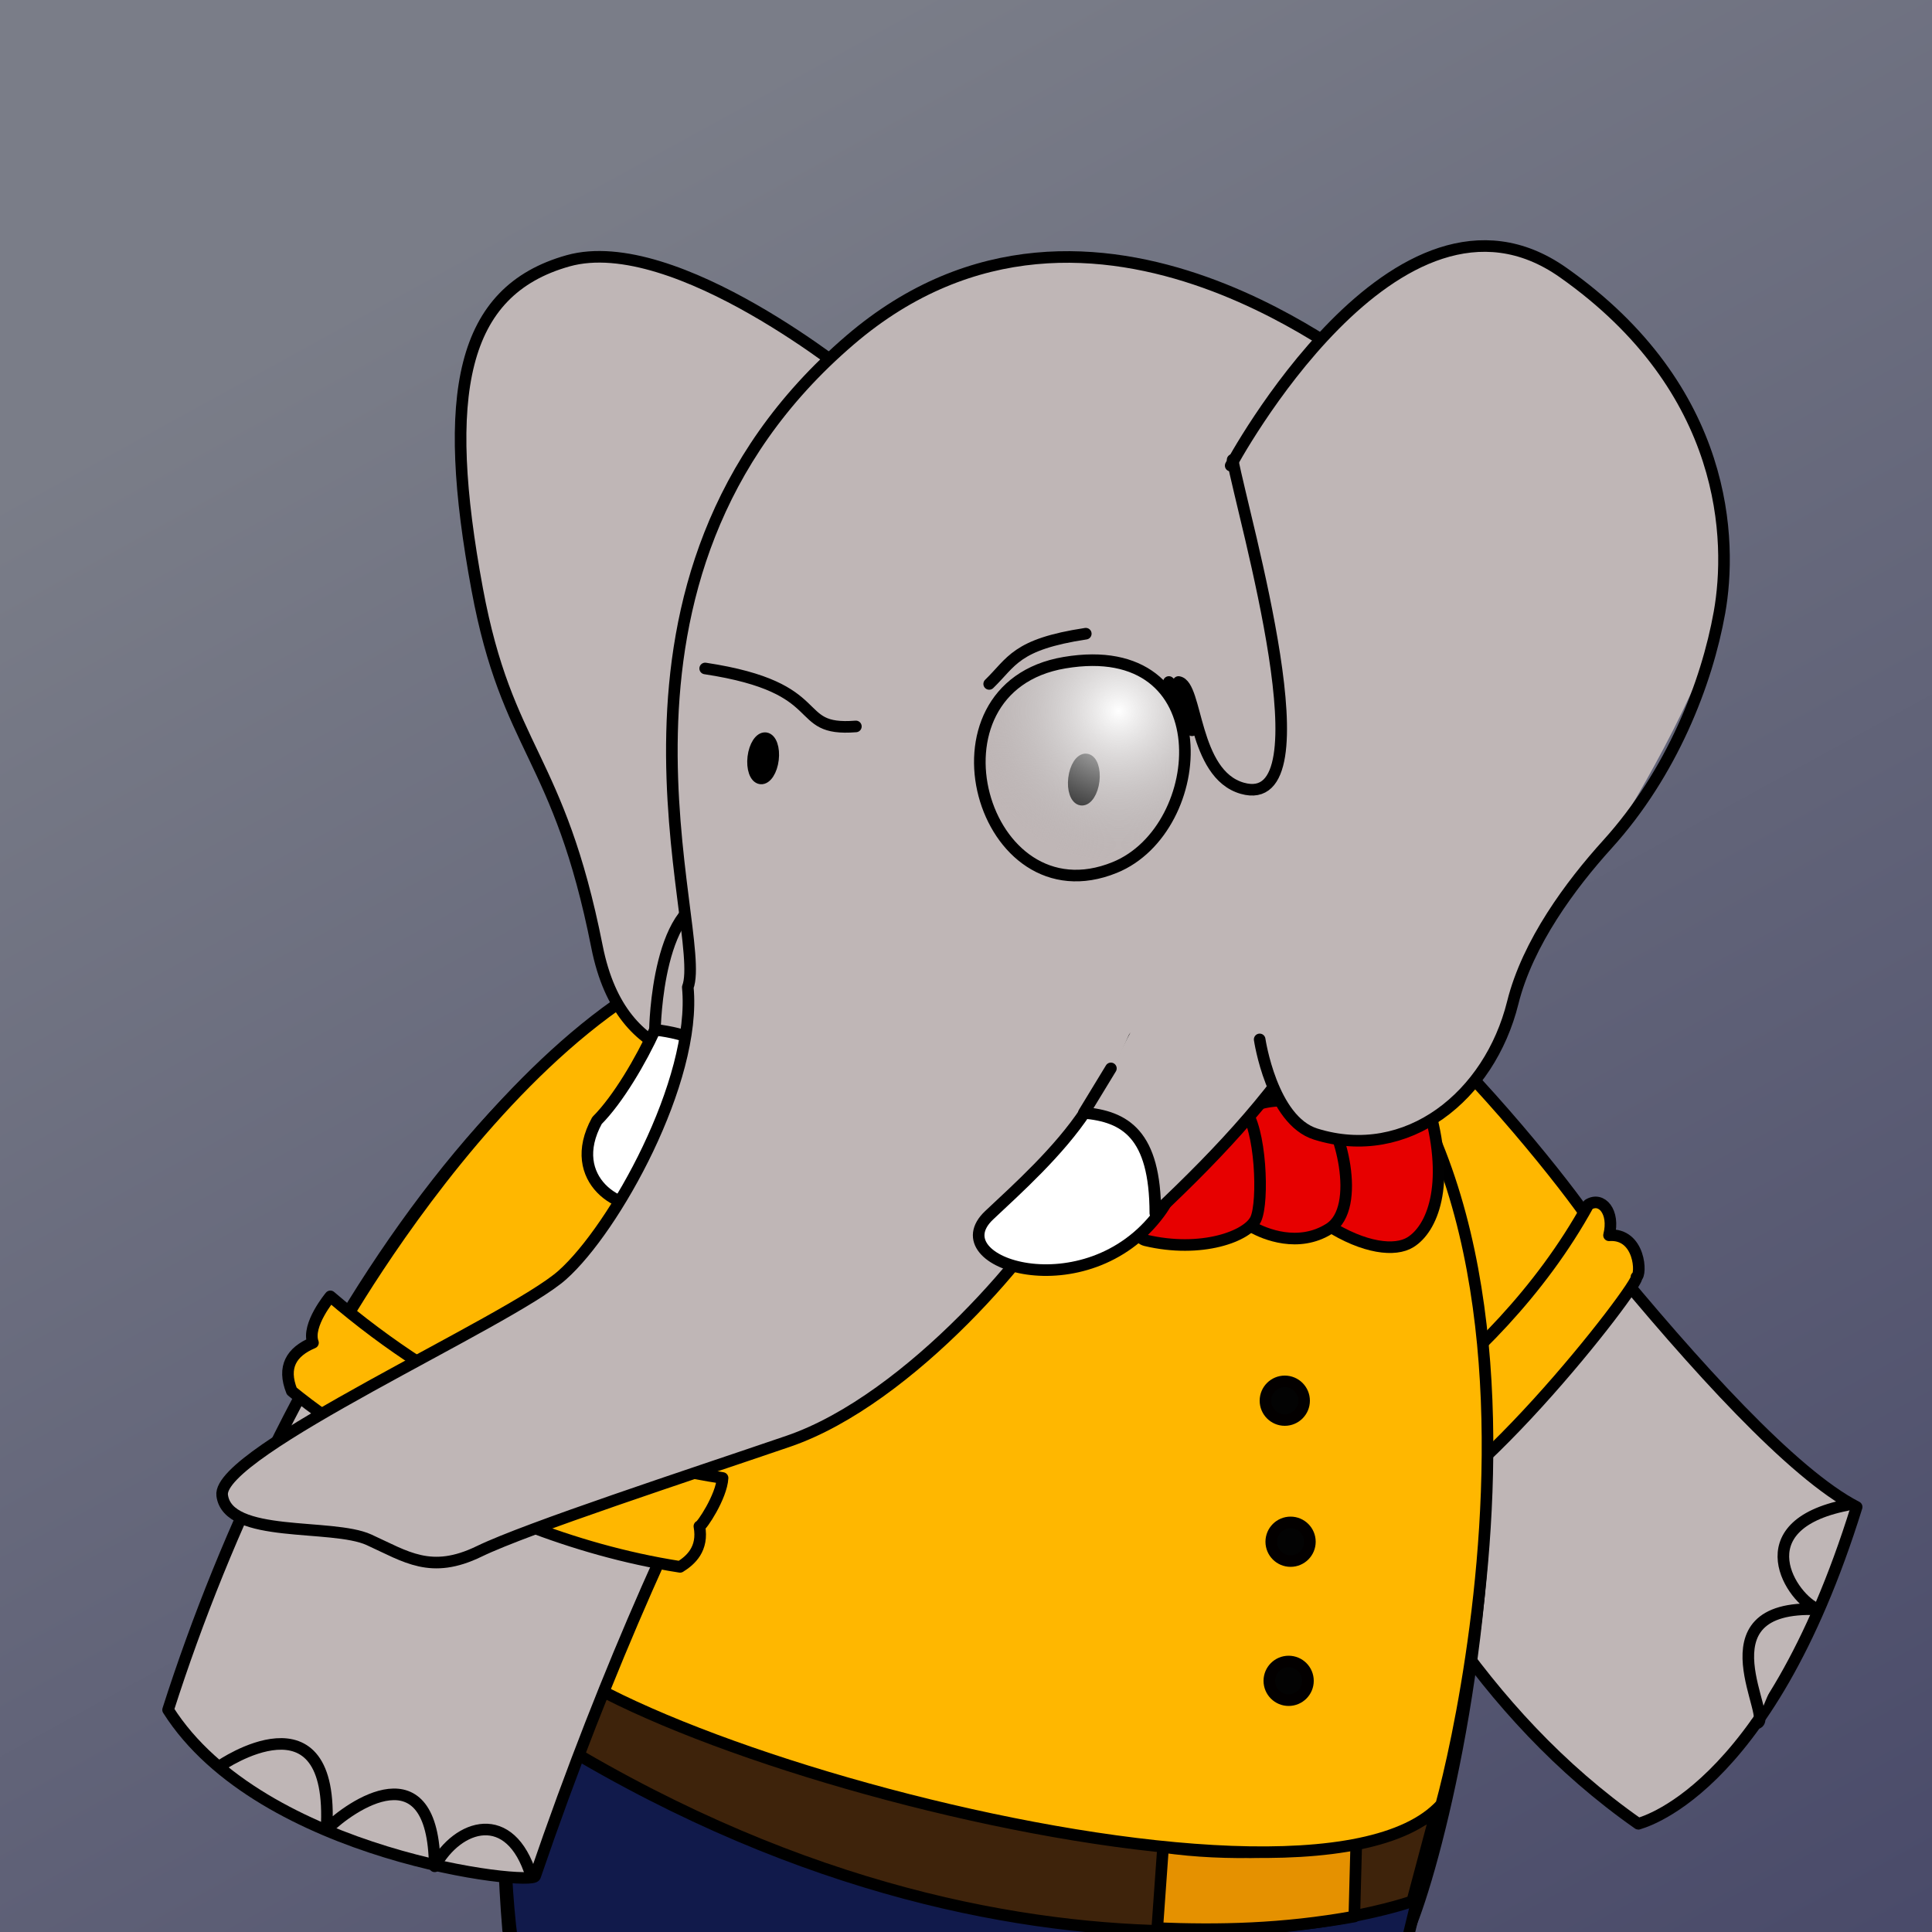 <?xml version="1.0" encoding="UTF-8" standalone="no"?>
<!DOCTYPE svg PUBLIC "-//W3C//DTD SVG 1.1//EN" "http://www.w3.org/Graphics/SVG/1.1/DTD/svg11.dtd">
<svg width="100%" height="100%" viewBox="0 0 1000 1000" xmlns="http://www.w3.org/2000/svg" xmlns:xlink="http://www.w3.org/1999/xlink" xml:space="preserve" xmlns:serif="http://www.serif.com/" style="fill-rule:evenodd;clip-rule:evenodd;stroke-linecap:round;stroke-linejoin:round;stroke-miterlimit:1.5;">
<rect x="0" y="0" width="1000" height="1000" fill="#333333" stroke="none"/>
<rect xmlns="http://www.w3.org/2000/svg" x="0" y="-2" width="1003" height="1043" style="fill:url(#7535836679515925);"/><defs xmlns="http://www.w3.org/2000/svg">
        <linearGradient id="7535836679515925" x1="0" y1="0" x2="1" y2="0" gradientUnits="userSpaceOnUse" gradientTransform="matrix(530,1031.61,-999.972,551.137,458,-3.036)"><stop offset="0" style="stop-color:rgb(122,125,136);stop-opacity:1"/><stop offset="1" style="stop-color:rgb(73,74,105);stop-opacity:1"/></linearGradient>
    </defs>
<g xmlns="http://www.w3.org/2000/svg" id="ArmBack">
        <path id="ArmBack1" xmlns:ns1="http://www.serif.com/" ns1:id="ArmBack" d="M848,944C847.227,943.883 914.358,930.329 961,780C894.839,745.966 758.742,556.508 715,504C676.846,458.2 574.99,496.288 557,523C664.677,607.222 684.341,829.427 848,944Z" style="fill:rgb(191,182,182);stroke:black;stroke-width:6px;"/>
        <path id="ArmBack2" xmlns:ns2="http://www.serif.com/" ns2:id="ArmBack" d="M909,892C919.698,891.865 877.217,830.117 941,833C927.395,827.745 902.151,789.674 956,779" style="fill:rgb(191,182,182);stroke:black;stroke-width:6px;"/>
    </g>
<g xmlns="http://www.w3.org/2000/svg" id="ShirtYellowBack">
        <path d="M696,774L828.827,642.378C831.594,637.321 698.058,464.162 637,471C548.091,480.957 677.013,773.632 696,774Z" style="fill:rgb(255,183,0);stroke:black;stroke-width:6px;"/>
        <path d="M847,661C850.473,662.746 752.481,790.012 712,790C674.582,789.989 677,763 677,763C677,763 771.869,715.04 822.155,623.509C828.977,619.275 835.894,627.241 832.827,639.378C849.13,638.239 849.759,660.2 847,661Z" style="fill:rgb(255,183,0);stroke:black;stroke-width:6px;"/>
    </g>
<path xmlns="http://www.w3.org/2000/svg" id="Body" d="M729,999C756.359,935.515 852.869,518.109 591,464C315.846,407.146 245.065,785.723 263,999C280.896,1000.61 729,999 729,999Z" style="fill:rgb(191,182,182);stroke:black;stroke-width:6px;"/>
<path xmlns="http://www.w3.org/2000/svg" id="Pants" d="M744,940L728,1006L265,1004C259.724,963.607 259.985,900.414 264,857C465.432,948.045 633.709,983.196 744,940Z" style="fill:rgb(17,26,75);stroke:black;stroke-width:6px;"/>
<g xmlns="http://www.w3.org/2000/svg" id="Belt">
        <path id="Belt1" xmlns:ns1="http://www.serif.com/" ns1:id="Belt" d="M743,939L731,984C732.427,984.008 524.877,1057.15 265,887C261.716,882.839 263.106,850.285 265,845C534.962,971.128 673.132,972.378 743,939Z" style="fill:rgb(62,35,11);stroke:black;stroke-width:6px;"/>
        <path id="Buckle" d="M602,956L599,998C630.514,999.262 663.568,998.757 701,992L702,954C671.328,958.771 635.784,960.791 602,956Z" style="fill:rgb(229,145,0);stroke:black;stroke-width:6px;"/>
    </g>
<g xmlns="http://www.w3.org/2000/svg" id="ShirtYellowBody">
        <path id="ShirtYellowBody1" xmlns:ns1="http://www.serif.com/" ns1:id="ShirtYellowBody" d="M746,934C762.648,873.204 838.394,515.775 591,464C347.577,413.056 295.426,637.784 267,830C241.428,883.695 674.44,1012.46 746,934Z" style="fill:rgb(255,183,0);stroke:black;stroke-width:6px;"/>
        <path id="Buttons" d="M667,860C672.519,860 677,864.481 677,870C677,875.519 672.519,880 667,880C661.481,880 657,875.519 657,870C657,864.481 661.481,860 667,860ZM668,788C673.519,788 678,792.481 678,798C678,803.519 673.519,808 668,808C662.481,808 658,803.519 658,798C658,792.481 662.481,788 668,788ZM665,715C670.519,715 675,719.481 675,725C675,730.519 670.519,735 665,735C659.481,735 655,730.519 655,725C655,719.481 659.481,715 665,715Z" style="fill:rgb(3,3,3);stroke:rgb(3,0,0);stroke-width:6px;"/>
        <path id="Collar" d="M633,576C633,576 695.11,595.117 706,616C716.89,636.883 725.99,497.232 706,473C686.01,448.768 633,576 633,576Z" style="fill:rgb(255,183,0);stroke:black;stroke-width:6px;"/>
    </g>
<g xmlns="http://www.w3.org/2000/svg" id="Bowtie" transform="matrix(1,0,0,1,90,-5)">
            <path d="M640,648C651.249,641.059 660.547,618.838 650,580C645.051,561.775 596.846,567.896 593,579C590.852,585.2 577.639,626.687 597,639C616.361,651.313 632.167,652.833 640,648Z" style="fill:rgb(231,0,0);stroke:rgb(1,1,1);stroke-width:6px;"/>
            <path d="M558,640C564.564,643.797 582.109,650.993 598,641C615.296,630.123 603.308,585.931 594,579C586.246,573.226 555.189,571.132 550,586C545.412,599.145 541.615,630.523 558,640Z" style="fill:rgb(231,0,0);stroke:rgb(1,1,1);stroke-width:6px;"/>
            <path d="M503,647C531.681,653.802 555.848,644.968 560,636C564.152,627.032 562.663,588.519 554,579C544.802,568.893 514.102,560.057 498,572C483.748,582.571 489.741,643.855 503,647Z" style="fill:rgb(231,0,0);stroke:rgb(1,1,1);stroke-width:6px;"/>
        </g>
<g xmlns="http://www.w3.org/2000/svg" id="ArmFront">
            <path id="ArmFront1" xmlns:ns1="http://www.serif.com/" ns1:id="ArmFront" d="M277,971C276.25,976.538 135.071,960.946 87,885C146.865,697.439 280.075,482.055 442,476C618.289,469.408 428.393,528.72 277,971" style="fill:rgb(191,182,182);stroke:black;stroke-width:6px;"/>
            <path id="ArmFront2" xmlns:ns2="http://www.serif.com/" ns2:id="ArmFront" d="M114,914C114,914 173.423,872.935 169,947C181.238,934.736 224.372,904.658 225,966C236.974,944.068 264.146,935.521 275,971" style="fill:none;stroke:black;stroke-width:6px;"/>
        </g>
<g xmlns="http://www.w3.org/2000/svg" id="ShirtYellowFront">
            <path d="M174,691C174,691 300.445,463.058 431,488C547.05,510.171 339.55,774.311 352,785C366.541,797.484 165.754,708.896 174,691Z" style="fill:rgb(255,183,0);stroke:black;stroke-width:6px;"/>
            <path d="M151,720C151,720 237.235,793.145 352,811C357.446,807.61 364.154,801.735 362,790C362.96,790.317 373.477,774.715 374,765C299.75,753.641 231.323,722.72 171,671C171,671 158.556,685.88 162,695C150.815,699.721 146.044,707.524 151,720Z" style="fill:rgb(255,183,0);stroke:black;stroke-width:6px;"/>
        </g>
<path xmlns="http://www.w3.org/2000/svg" id="Ear3Back" d="M444,197C444,197 349.65,119.368 294,135C238.35,150.632 228.312,204.295 247,305C262.589,389.007 289.247,390.32 309,490C322.195,556.585 373.5,548.394 387,552C451.776,569.301 494.074,209.522 444,197Z" style="fill:rgb(191,182,182);stroke:black;stroke-width:6px;"/>
<g xmlns="http://www.w3.org/2000/svg" id="HornBack">
            <path d="M339,533C368.71,533.881 379.253,545.993 392,563C369.839,604.937 353.91,617.187 338,623C322.09,628.813 292.167,610.667 309,580C320.025,568.94 331.827,548.655 339,533Z" style="fill:white;stroke:black;stroke-width:6px;"/>
            <path id="HornBack1" xmlns:ns1="http://www.serif.com/" ns1:id="HornBack" d="M339,533C339,533 340.061,461.908 373,465C405.939,468.092 414.855,490.278 415,501C415.219,517.257 405.424,539.78 391,566C387.452,555.752 372.517,536.888 339,533Z" style="fill:rgb(191,182,182);stroke:black;stroke-width:6px;"/>
        </g>
<path xmlns="http://www.w3.org/2000/svg" d="M708,191C713.558,200.103 566.883,67.298 440,176C295.261,300 367.03,482.439 356,511C360.656,559.377 318.083,635.972 291,660C263.917,684.028 112.099,751.388 115,774C117.901,796.612 171.719,788.217 191,797C210.281,805.783 223.052,815.107 248,803C272.948,790.893 357.205,763.369 408,746C471.521,724.279 538.868,643.419 552,615C588.787,613.299 697.177,539.696 742,445C765.015,396.376 762.745,383.175 752,307C741.255,230.825 708,191 708,191ZM587,537L552,615" style="fill:rgb(191,182,182);stroke:black;stroke-width:6px;"/>
<g xmlns="http://www.w3.org/2000/svg" id="HornFront">
            <path d="M512,629C526.681,615.19 548.051,596.082 562,575C562,575 630.026,587.74 600,628C562.399,678.416 485.502,653.926 512,629Z" style="fill:white;stroke:black;stroke-width:6px;"/>
            <path d="M575,556C613.393,461.56 658.288,504.218 677,540C655.202,570.254 629.229,599.968 598,629C596.491,590.655 583.537,575.608 563,576L575,556Z" style="fill:rgb(191,182,182);"/>
            <path d="M684,526C663.065,562.535 632.935,595.167 598,628C597.973,586.894 582.258,577.883 561,576L575,553" style="fill:none;stroke:black;stroke-width:6px;"/>
        </g>
<g xmlns="http://www.w3.org/2000/svg" id="Eart3Front">
            <g transform="matrix(1,0,0,1,-45,7)">
                <path d="M687,226C687,226 767.864,73.406 854,134C940.136,194.594 941.526,273.38 935,310C928.474,346.62 884.536,419.667 877,430C869.464,440.333 828.699,492.585 827,509C823.224,545.485 781.25,598.998 727,579C696.331,567.695 698,532 698,532" style="fill:rgb(191,182,182);"/>
            </g>
            <g transform="matrix(1,0,0,1,-45,7)">
                <path d="M682,234C682,234 767.864,73.406 854,134C940.136,194.594 941.526,273.38 935,310C928.474,346.62 910.312,393.233 877,430C858.062,450.902 835.715,480.934 828,512C816.022,560.232 773.354,594.784 726,580C703.162,572.87 697,531 697,531" style="fill:none;stroke:black;stroke-width:6px;"/>
            </g>
        </g>
<path xmlns="http://www.w3.org/2000/svg" id="YoungEyes" d="M562.256,393.084C565.064,393.422 566.781,398.365 566.088,404.114C565.395,409.863 562.552,414.255 559.744,413.916C556.936,413.578 555.219,408.635 555.912,402.886C556.605,397.137 559.448,392.745 562.256,393.084ZM396.256,382.084C399.064,382.422 400.781,387.365 400.088,393.114C399.395,398.863 396.552,403.255 393.744,402.916C390.936,402.578 389.219,397.635 389.912,391.886C390.605,386.137 393.448,381.745 396.256,382.084Z" style="stroke:black;stroke-width:6px;"/>
<g xmlns="http://www.w3.org/2000/svg" id="Monocol">
            <path d="M577,449C626.231,428.952 632.524,329.257 551,343C474.224,355.942 508.157,477.034 577,449Z" style="fill:url(#7464156698673234);stroke:url(#34760848184590);stroke-width:6px;"/>
            <path d="M617,378C616.409,368.898 613.196,360.388 605,353M638,238C643.59,268.147 688.463,420.962 643,408C617.322,400.679 619.843,354.52 610,353M512,354C523.796,342.593 525.567,333.507 562,328M365,346C431.079,356.011 408.933,378.745 443,376" style="fill:none;stroke:url(#1921968195638980);stroke-width:6px;"/>
        </g><defs xmlns="http://www.w3.org/2000/svg">
        <radialGradient id="7464156698673234" cx="0" cy="0" r="1" gradientUnits="userSpaceOnUse" gradientTransform="matrix(-44,65,-65,-44,579,368)"><stop offset="0" style="stop-color:white;stop-opacity:1"/><stop offset="1" style="stop-color:rgb(178,178,178);stop-opacity:0"/></radialGradient>
        <radialGradient id="34760848184590" cx="0" cy="0" r="1" gradientUnits="userSpaceOnUse" gradientTransform="matrix(70.14,0,0,106.691,551,342.309)"><stop offset="0" style="stop-color:black;stop-opacity:1"/><stop offset="1" style="stop-color:black;stop-opacity:1"/></radialGradient>
        <radialGradient id="1921968195638980" cx="0" cy="0" r="1" gradientUnits="userSpaceOnUse" gradientTransform="matrix(12,0,0,25,605,353)"><stop offset="0" style="stop-color:black;stop-opacity:1"/><stop offset="1" style="stop-color:black;stop-opacity:1"/></radialGradient>
    </defs></svg>